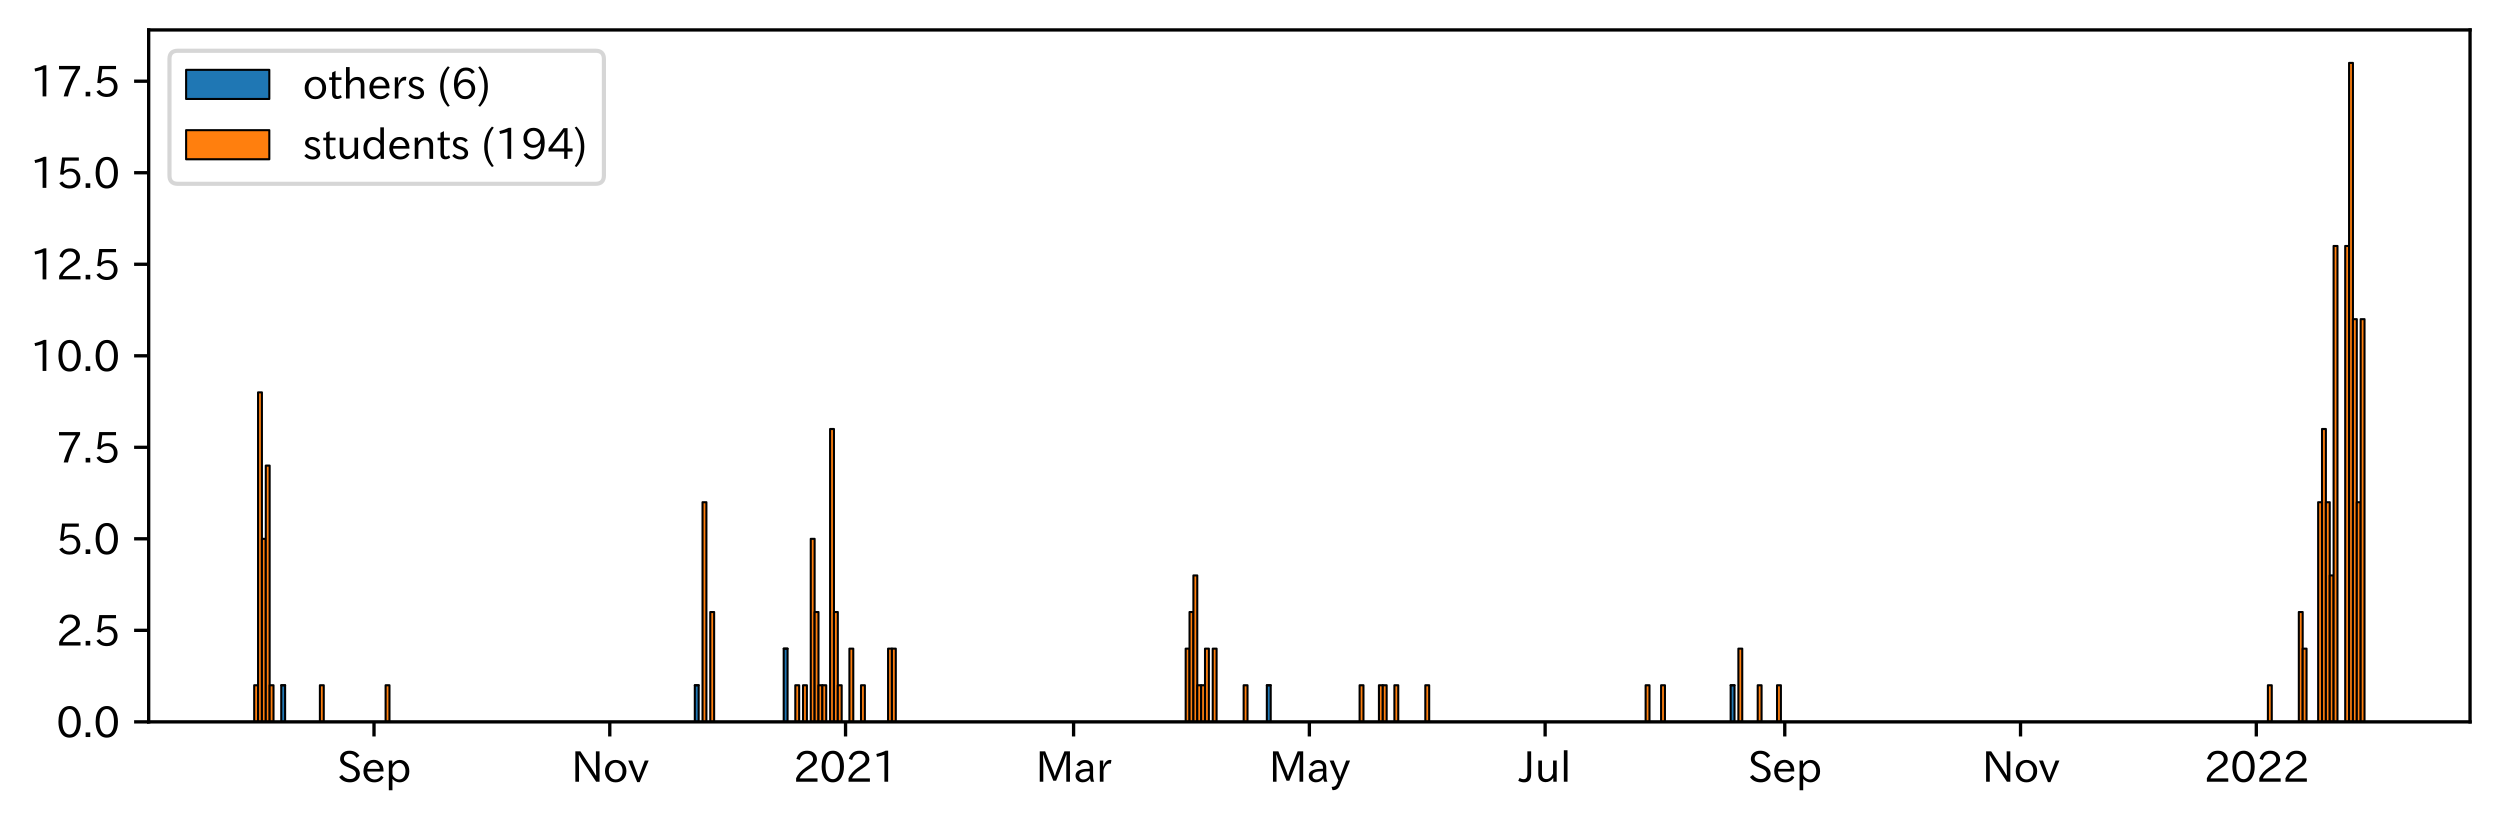 <?xml version="1.0" encoding="utf-8" standalone="no"?>
<!DOCTYPE svg PUBLIC "-//W3C//DTD SVG 1.1//EN"
  "http://www.w3.org/Graphics/SVG/1.1/DTD/svg11.dtd">
<svg xmlns:xlink="http://www.w3.org/1999/xlink" width="600.938pt" height="197.111pt" viewBox="0 0 600.938 197.111" xmlns="http://www.w3.org/2000/svg" version="1.1">
 <defs>
  <style type="text/css">*{stroke-linejoin: round; stroke-linecap: butt}</style>
 </defs>
 <g id="figure_1">
  <g id="patch_1">
   <path d="M 0 197.111 
L 600.938 197.111 
L 600.938 0 
L 0 0 
z
" style="fill: #ffffff"/>
  </g>
  <g id="axes_1">
   <g id="patch_2">
    <path d="M 35.737 173.52 
L 593.737 173.52 
L 593.737 7.2 
L 35.737 7.2 
z
" style="fill: #ffffff"/>
   </g>
   <g id="patch_3">
    <path d="M 61.101 173.52 
L 62.03 173.52 
L 62.03 173.52 
L 61.101 173.52 
z
" clip-path="url(#p3d51a4e275)" style="fill: #1f77b4; stroke: #000000; stroke-width: 0.5; stroke-linejoin: miter"/>
   </g>
   <g id="patch_4">
    <path d="M 62.03 173.52 
L 62.959 173.52 
L 62.959 173.52 
L 62.03 173.52 
z
" clip-path="url(#p3d51a4e275)" style="fill: #1f77b4; stroke: #000000; stroke-width: 0.5; stroke-linejoin: miter"/>
   </g>
   <g id="patch_5">
    <path d="M 62.959 173.52 
L 63.888 173.52 
L 63.888 173.52 
L 62.959 173.52 
z
" clip-path="url(#p3d51a4e275)" style="fill: #1f77b4; stroke: #000000; stroke-width: 0.5; stroke-linejoin: miter"/>
   </g>
   <g id="patch_6">
    <path d="M 63.888 173.52 
L 64.817 173.52 
L 64.817 173.52 
L 63.888 173.52 
z
" clip-path="url(#p3d51a4e275)" style="fill: #1f77b4; stroke: #000000; stroke-width: 0.5; stroke-linejoin: miter"/>
   </g>
   <g id="patch_7">
    <path d="M 64.817 173.52 
L 65.746 173.52 
L 65.746 173.52 
L 64.817 173.52 
z
" clip-path="url(#p3d51a4e275)" style="fill: #1f77b4; stroke: #000000; stroke-width: 0.5; stroke-linejoin: miter"/>
   </g>
   <g id="patch_8">
    <path d="M 67.605 173.52 
L 68.534 173.52 
L 68.534 164.72 
L 67.605 164.72 
z
" clip-path="url(#p3d51a4e275)" style="fill: #1f77b4; stroke: #000000; stroke-width: 0.5; stroke-linejoin: miter"/>
   </g>
   <g id="patch_9">
    <path d="M 76.895 173.52 
L 77.824 173.52 
L 77.824 173.52 
L 76.895 173.52 
z
" clip-path="url(#p3d51a4e275)" style="fill: #1f77b4; stroke: #000000; stroke-width: 0.5; stroke-linejoin: miter"/>
   </g>
   <g id="patch_10">
    <path d="M 92.69 173.52 
L 93.619 173.52 
L 93.619 173.52 
L 92.69 173.52 
z
" clip-path="url(#p3d51a4e275)" style="fill: #1f77b4; stroke: #000000; stroke-width: 0.5; stroke-linejoin: miter"/>
   </g>
   <g id="patch_11">
    <path d="M 167.015 173.52 
L 167.944 173.52 
L 167.944 164.72 
L 167.015 164.72 
z
" clip-path="url(#p3d51a4e275)" style="fill: #1f77b4; stroke: #000000; stroke-width: 0.5; stroke-linejoin: miter"/>
   </g>
   <g id="patch_12">
    <path d="M 168.873 173.52 
L 169.802 173.52 
L 169.802 173.52 
L 168.873 173.52 
z
" clip-path="url(#p3d51a4e275)" style="fill: #1f77b4; stroke: #000000; stroke-width: 0.5; stroke-linejoin: miter"/>
   </g>
   <g id="patch_13">
    <path d="M 170.732 173.52 
L 171.661 173.52 
L 171.661 173.52 
L 170.732 173.52 
z
" clip-path="url(#p3d51a4e275)" style="fill: #1f77b4; stroke: #000000; stroke-width: 0.5; stroke-linejoin: miter"/>
   </g>
   <g id="patch_14">
    <path d="M 188.384 173.52 
L 189.313 173.52 
L 189.313 155.92 
L 188.384 155.92 
z
" clip-path="url(#p3d51a4e275)" style="fill: #1f77b4; stroke: #000000; stroke-width: 0.5; stroke-linejoin: miter"/>
   </g>
   <g id="patch_15">
    <path d="M 191.171 173.52 
L 192.1 173.52 
L 192.1 173.52 
L 191.171 173.52 
z
" clip-path="url(#p3d51a4e275)" style="fill: #1f77b4; stroke: #000000; stroke-width: 0.5; stroke-linejoin: miter"/>
   </g>
   <g id="patch_16">
    <path d="M 193.029 173.52 
L 193.958 173.52 
L 193.958 173.52 
L 193.029 173.52 
z
" clip-path="url(#p3d51a4e275)" style="fill: #1f77b4; stroke: #000000; stroke-width: 0.5; stroke-linejoin: miter"/>
   </g>
   <g id="patch_17">
    <path d="M 194.887 173.52 
L 195.816 173.52 
L 195.816 173.52 
L 194.887 173.52 
z
" clip-path="url(#p3d51a4e275)" style="fill: #1f77b4; stroke: #000000; stroke-width: 0.5; stroke-linejoin: miter"/>
   </g>
   <g id="patch_18">
    <path d="M 195.816 173.52 
L 196.745 173.52 
L 196.745 173.52 
L 195.816 173.52 
z
" clip-path="url(#p3d51a4e275)" style="fill: #1f77b4; stroke: #000000; stroke-width: 0.5; stroke-linejoin: miter"/>
   </g>
   <g id="patch_19">
    <path d="M 196.745 173.52 
L 197.675 173.52 
L 197.675 173.52 
L 196.745 173.52 
z
" clip-path="url(#p3d51a4e275)" style="fill: #1f77b4; stroke: #000000; stroke-width: 0.5; stroke-linejoin: miter"/>
   </g>
   <g id="patch_20">
    <path d="M 197.675 173.52 
L 198.604 173.52 
L 198.604 173.52 
L 197.675 173.52 
z
" clip-path="url(#p3d51a4e275)" style="fill: #1f77b4; stroke: #000000; stroke-width: 0.5; stroke-linejoin: miter"/>
   </g>
   <g id="patch_21">
    <path d="M 199.533 173.52 
L 200.462 173.52 
L 200.462 173.52 
L 199.533 173.52 
z
" clip-path="url(#p3d51a4e275)" style="fill: #1f77b4; stroke: #000000; stroke-width: 0.5; stroke-linejoin: miter"/>
   </g>
   <g id="patch_22">
    <path d="M 200.462 173.52 
L 201.391 173.52 
L 201.391 173.52 
L 200.462 173.52 
z
" clip-path="url(#p3d51a4e275)" style="fill: #1f77b4; stroke: #000000; stroke-width: 0.5; stroke-linejoin: miter"/>
   </g>
   <g id="patch_23">
    <path d="M 201.391 173.52 
L 202.32 173.52 
L 202.32 173.52 
L 201.391 173.52 
z
" clip-path="url(#p3d51a4e275)" style="fill: #1f77b4; stroke: #000000; stroke-width: 0.5; stroke-linejoin: miter"/>
   </g>
   <g id="patch_24">
    <path d="M 204.178 173.52 
L 205.107 173.52 
L 205.107 173.52 
L 204.178 173.52 
z
" clip-path="url(#p3d51a4e275)" style="fill: #1f77b4; stroke: #000000; stroke-width: 0.5; stroke-linejoin: miter"/>
   </g>
   <g id="patch_25">
    <path d="M 206.965 173.52 
L 207.894 173.52 
L 207.894 173.52 
L 206.965 173.52 
z
" clip-path="url(#p3d51a4e275)" style="fill: #1f77b4; stroke: #000000; stroke-width: 0.5; stroke-linejoin: miter"/>
   </g>
   <g id="patch_26">
    <path d="M 213.469 173.52 
L 214.398 173.52 
L 214.398 173.52 
L 213.469 173.52 
z
" clip-path="url(#p3d51a4e275)" style="fill: #1f77b4; stroke: #000000; stroke-width: 0.5; stroke-linejoin: miter"/>
   </g>
   <g id="patch_27">
    <path d="M 214.398 173.52 
L 215.327 173.52 
L 215.327 173.52 
L 214.398 173.52 
z
" clip-path="url(#p3d51a4e275)" style="fill: #1f77b4; stroke: #000000; stroke-width: 0.5; stroke-linejoin: miter"/>
   </g>
   <g id="patch_28">
    <path d="M 285.007 173.52 
L 285.936 173.52 
L 285.936 173.52 
L 285.007 173.52 
z
" clip-path="url(#p3d51a4e275)" style="fill: #1f77b4; stroke: #000000; stroke-width: 0.5; stroke-linejoin: miter"/>
   </g>
   <g id="patch_29">
    <path d="M 285.936 173.52 
L 286.865 173.52 
L 286.865 173.52 
L 285.936 173.52 
z
" clip-path="url(#p3d51a4e275)" style="fill: #1f77b4; stroke: #000000; stroke-width: 0.5; stroke-linejoin: miter"/>
   </g>
   <g id="patch_30">
    <path d="M 286.865 173.52 
L 287.794 173.52 
L 287.794 173.52 
L 286.865 173.52 
z
" clip-path="url(#p3d51a4e275)" style="fill: #1f77b4; stroke: #000000; stroke-width: 0.5; stroke-linejoin: miter"/>
   </g>
   <g id="patch_31">
    <path d="M 287.794 173.52 
L 288.724 173.52 
L 288.724 173.52 
L 287.794 173.52 
z
" clip-path="url(#p3d51a4e275)" style="fill: #1f77b4; stroke: #000000; stroke-width: 0.5; stroke-linejoin: miter"/>
   </g>
   <g id="patch_32">
    <path d="M 288.724 173.52 
L 289.653 173.52 
L 289.653 173.52 
L 288.724 173.52 
z
" clip-path="url(#p3d51a4e275)" style="fill: #1f77b4; stroke: #000000; stroke-width: 0.5; stroke-linejoin: miter"/>
   </g>
   <g id="patch_33">
    <path d="M 289.653 173.52 
L 290.582 173.52 
L 290.582 173.52 
L 289.653 173.52 
z
" clip-path="url(#p3d51a4e275)" style="fill: #1f77b4; stroke: #000000; stroke-width: 0.5; stroke-linejoin: miter"/>
   </g>
   <g id="patch_34">
    <path d="M 291.511 173.52 
L 292.44 173.52 
L 292.44 173.52 
L 291.511 173.52 
z
" clip-path="url(#p3d51a4e275)" style="fill: #1f77b4; stroke: #000000; stroke-width: 0.5; stroke-linejoin: miter"/>
   </g>
   <g id="patch_35">
    <path d="M 298.943 173.52 
L 299.872 173.52 
L 299.872 173.52 
L 298.943 173.52 
z
" clip-path="url(#p3d51a4e275)" style="fill: #1f77b4; stroke: #000000; stroke-width: 0.5; stroke-linejoin: miter"/>
   </g>
   <g id="patch_36">
    <path d="M 304.518 173.52 
L 305.447 173.52 
L 305.447 164.72 
L 304.518 164.72 
z
" clip-path="url(#p3d51a4e275)" style="fill: #1f77b4; stroke: #000000; stroke-width: 0.5; stroke-linejoin: miter"/>
   </g>
   <g id="patch_37">
    <path d="M 326.815 173.52 
L 327.744 173.52 
L 327.744 173.52 
L 326.815 173.52 
z
" clip-path="url(#p3d51a4e275)" style="fill: #1f77b4; stroke: #000000; stroke-width: 0.5; stroke-linejoin: miter"/>
   </g>
   <g id="patch_38">
    <path d="M 331.461 173.52 
L 332.39 173.52 
L 332.39 173.52 
L 331.461 173.52 
z
" clip-path="url(#p3d51a4e275)" style="fill: #1f77b4; stroke: #000000; stroke-width: 0.5; stroke-linejoin: miter"/>
   </g>
   <g id="patch_39">
    <path d="M 332.39 173.52 
L 333.319 173.52 
L 333.319 173.52 
L 332.39 173.52 
z
" clip-path="url(#p3d51a4e275)" style="fill: #1f77b4; stroke: #000000; stroke-width: 0.5; stroke-linejoin: miter"/>
   </g>
   <g id="patch_40">
    <path d="M 335.177 173.52 
L 336.106 173.52 
L 336.106 173.52 
L 335.177 173.52 
z
" clip-path="url(#p3d51a4e275)" style="fill: #1f77b4; stroke: #000000; stroke-width: 0.5; stroke-linejoin: miter"/>
   </g>
   <g id="patch_41">
    <path d="M 342.61 173.52 
L 343.539 173.52 
L 343.539 173.52 
L 342.61 173.52 
z
" clip-path="url(#p3d51a4e275)" style="fill: #1f77b4; stroke: #000000; stroke-width: 0.5; stroke-linejoin: miter"/>
   </g>
   <g id="patch_42">
    <path d="M 395.567 173.52 
L 396.496 173.52 
L 396.496 173.52 
L 395.567 173.52 
z
" clip-path="url(#p3d51a4e275)" style="fill: #1f77b4; stroke: #000000; stroke-width: 0.5; stroke-linejoin: miter"/>
   </g>
   <g id="patch_43">
    <path d="M 399.283 173.52 
L 400.212 173.52 
L 400.212 173.52 
L 399.283 173.52 
z
" clip-path="url(#p3d51a4e275)" style="fill: #1f77b4; stroke: #000000; stroke-width: 0.5; stroke-linejoin: miter"/>
   </g>
   <g id="patch_44">
    <path d="M 416.006 173.52 
L 416.935 173.52 
L 416.935 164.72 
L 416.006 164.72 
z
" clip-path="url(#p3d51a4e275)" style="fill: #1f77b4; stroke: #000000; stroke-width: 0.5; stroke-linejoin: miter"/>
   </g>
   <g id="patch_45">
    <path d="M 417.864 173.52 
L 418.793 173.52 
L 418.793 173.52 
L 417.864 173.52 
z
" clip-path="url(#p3d51a4e275)" style="fill: #1f77b4; stroke: #000000; stroke-width: 0.5; stroke-linejoin: miter"/>
   </g>
   <g id="patch_46">
    <path d="M 422.51 173.52 
L 423.439 173.52 
L 423.439 173.52 
L 422.51 173.52 
z
" clip-path="url(#p3d51a4e275)" style="fill: #1f77b4; stroke: #000000; stroke-width: 0.5; stroke-linejoin: miter"/>
   </g>
   <g id="patch_47">
    <path d="M 427.155 173.52 
L 428.084 173.52 
L 428.084 173.52 
L 427.155 173.52 
z
" clip-path="url(#p3d51a4e275)" style="fill: #1f77b4; stroke: #000000; stroke-width: 0.5; stroke-linejoin: miter"/>
   </g>
   <g id="patch_48">
    <path d="M 545.147 173.52 
L 546.076 173.52 
L 546.076 173.52 
L 545.147 173.52 
z
" clip-path="url(#p3d51a4e275)" style="fill: #1f77b4; stroke: #000000; stroke-width: 0.5; stroke-linejoin: miter"/>
   </g>
   <g id="patch_49">
    <path d="M 552.58 173.52 
L 553.509 173.52 
L 553.509 173.52 
L 552.58 173.52 
z
" clip-path="url(#p3d51a4e275)" style="fill: #1f77b4; stroke: #000000; stroke-width: 0.5; stroke-linejoin: miter"/>
   </g>
   <g id="patch_50">
    <path d="M 553.509 173.52 
L 554.438 173.52 
L 554.438 173.52 
L 553.509 173.52 
z
" clip-path="url(#p3d51a4e275)" style="fill: #1f77b4; stroke: #000000; stroke-width: 0.5; stroke-linejoin: miter"/>
   </g>
   <g id="patch_51">
    <path d="M 557.225 173.52 
L 558.154 173.52 
L 558.154 173.52 
L 557.225 173.52 
z
" clip-path="url(#p3d51a4e275)" style="fill: #1f77b4; stroke: #000000; stroke-width: 0.5; stroke-linejoin: miter"/>
   </g>
   <g id="patch_52">
    <path d="M 558.154 173.52 
L 559.083 173.52 
L 559.083 173.52 
L 558.154 173.52 
z
" clip-path="url(#p3d51a4e275)" style="fill: #1f77b4; stroke: #000000; stroke-width: 0.5; stroke-linejoin: miter"/>
   </g>
   <g id="patch_53">
    <path d="M 559.083 173.52 
L 560.012 173.52 
L 560.012 173.52 
L 559.083 173.52 
z
" clip-path="url(#p3d51a4e275)" style="fill: #1f77b4; stroke: #000000; stroke-width: 0.5; stroke-linejoin: miter"/>
   </g>
   <g id="patch_54">
    <path d="M 560.012 173.52 
L 560.941 173.52 
L 560.941 173.52 
L 560.012 173.52 
z
" clip-path="url(#p3d51a4e275)" style="fill: #1f77b4; stroke: #000000; stroke-width: 0.5; stroke-linejoin: miter"/>
   </g>
   <g id="patch_55">
    <path d="M 560.941 173.52 
L 561.87 173.52 
L 561.87 173.52 
L 560.941 173.52 
z
" clip-path="url(#p3d51a4e275)" style="fill: #1f77b4; stroke: #000000; stroke-width: 0.5; stroke-linejoin: miter"/>
   </g>
   <g id="patch_56">
    <path d="M 563.729 173.52 
L 564.658 173.52 
L 564.658 173.52 
L 563.729 173.52 
z
" clip-path="url(#p3d51a4e275)" style="fill: #1f77b4; stroke: #000000; stroke-width: 0.5; stroke-linejoin: miter"/>
   </g>
   <g id="patch_57">
    <path d="M 564.658 173.52 
L 565.587 173.52 
L 565.587 173.52 
L 564.658 173.52 
z
" clip-path="url(#p3d51a4e275)" style="fill: #1f77b4; stroke: #000000; stroke-width: 0.5; stroke-linejoin: miter"/>
   </g>
   <g id="patch_58">
    <path d="M 565.587 173.52 
L 566.516 173.52 
L 566.516 173.52 
L 565.587 173.52 
z
" clip-path="url(#p3d51a4e275)" style="fill: #1f77b4; stroke: #000000; stroke-width: 0.5; stroke-linejoin: miter"/>
   </g>
   <g id="patch_59">
    <path d="M 566.516 173.52 
L 567.445 173.52 
L 567.445 173.52 
L 566.516 173.52 
z
" clip-path="url(#p3d51a4e275)" style="fill: #1f77b4; stroke: #000000; stroke-width: 0.5; stroke-linejoin: miter"/>
   </g>
   <g id="patch_60">
    <path d="M 567.445 173.52 
L 568.374 173.52 
L 568.374 173.52 
L 567.445 173.52 
z
" clip-path="url(#p3d51a4e275)" style="fill: #1f77b4; stroke: #000000; stroke-width: 0.5; stroke-linejoin: miter"/>
   </g>
   <g id="patch_61">
    <path d="M 61.101 173.52 
L 62.03 173.52 
L 62.03 164.72 
L 61.101 164.72 
z
" clip-path="url(#p3d51a4e275)" style="fill: #ff7f0e; stroke: #000000; stroke-width: 0.5; stroke-linejoin: miter"/>
   </g>
   <g id="patch_62">
    <path d="M 62.03 173.52 
L 62.959 173.52 
L 62.959 94.32 
L 62.03 94.32 
z
" clip-path="url(#p3d51a4e275)" style="fill: #ff7f0e; stroke: #000000; stroke-width: 0.5; stroke-linejoin: miter"/>
   </g>
   <g id="patch_63">
    <path d="M 62.959 173.52 
L 63.888 173.52 
L 63.888 129.52 
L 62.959 129.52 
z
" clip-path="url(#p3d51a4e275)" style="fill: #ff7f0e; stroke: #000000; stroke-width: 0.5; stroke-linejoin: miter"/>
   </g>
   <g id="patch_64">
    <path d="M 63.888 173.52 
L 64.817 173.52 
L 64.817 111.92 
L 63.888 111.92 
z
" clip-path="url(#p3d51a4e275)" style="fill: #ff7f0e; stroke: #000000; stroke-width: 0.5; stroke-linejoin: miter"/>
   </g>
   <g id="patch_65">
    <path d="M 64.817 173.52 
L 65.746 173.52 
L 65.746 164.72 
L 64.817 164.72 
z
" clip-path="url(#p3d51a4e275)" style="fill: #ff7f0e; stroke: #000000; stroke-width: 0.5; stroke-linejoin: miter"/>
   </g>
   <g id="patch_66">
    <path d="M 67.605 164.72 
L 68.534 164.72 
L 68.534 164.72 
L 67.605 164.72 
z
" clip-path="url(#p3d51a4e275)" style="fill: #ff7f0e; stroke: #000000; stroke-width: 0.5; stroke-linejoin: miter"/>
   </g>
   <g id="patch_67">
    <path d="M 76.895 173.52 
L 77.824 173.52 
L 77.824 164.72 
L 76.895 164.72 
z
" clip-path="url(#p3d51a4e275)" style="fill: #ff7f0e; stroke: #000000; stroke-width: 0.5; stroke-linejoin: miter"/>
   </g>
   <g id="patch_68">
    <path d="M 92.69 173.52 
L 93.619 173.52 
L 93.619 164.72 
L 92.69 164.72 
z
" clip-path="url(#p3d51a4e275)" style="fill: #ff7f0e; stroke: #000000; stroke-width: 0.5; stroke-linejoin: miter"/>
   </g>
   <g id="patch_69">
    <path d="M 167.015 164.72 
L 167.944 164.72 
L 167.944 164.72 
L 167.015 164.72 
z
" clip-path="url(#p3d51a4e275)" style="fill: #ff7f0e; stroke: #000000; stroke-width: 0.5; stroke-linejoin: miter"/>
   </g>
   <g id="patch_70">
    <path d="M 168.873 173.52 
L 169.802 173.52 
L 169.802 120.72 
L 168.873 120.72 
z
" clip-path="url(#p3d51a4e275)" style="fill: #ff7f0e; stroke: #000000; stroke-width: 0.5; stroke-linejoin: miter"/>
   </g>
   <g id="patch_71">
    <path d="M 170.732 173.52 
L 171.661 173.52 
L 171.661 147.12 
L 170.732 147.12 
z
" clip-path="url(#p3d51a4e275)" style="fill: #ff7f0e; stroke: #000000; stroke-width: 0.5; stroke-linejoin: miter"/>
   </g>
   <g id="patch_72">
    <path d="M 188.384 155.92 
L 189.313 155.92 
L 189.313 155.92 
L 188.384 155.92 
z
" clip-path="url(#p3d51a4e275)" style="fill: #ff7f0e; stroke: #000000; stroke-width: 0.5; stroke-linejoin: miter"/>
   </g>
   <g id="patch_73">
    <path d="M 191.171 173.52 
L 192.1 173.52 
L 192.1 164.72 
L 191.171 164.72 
z
" clip-path="url(#p3d51a4e275)" style="fill: #ff7f0e; stroke: #000000; stroke-width: 0.5; stroke-linejoin: miter"/>
   </g>
   <g id="patch_74">
    <path d="M 193.029 173.52 
L 193.958 173.52 
L 193.958 164.72 
L 193.029 164.72 
z
" clip-path="url(#p3d51a4e275)" style="fill: #ff7f0e; stroke: #000000; stroke-width: 0.5; stroke-linejoin: miter"/>
   </g>
   <g id="patch_75">
    <path d="M 194.887 173.52 
L 195.816 173.52 
L 195.816 129.52 
L 194.887 129.52 
z
" clip-path="url(#p3d51a4e275)" style="fill: #ff7f0e; stroke: #000000; stroke-width: 0.5; stroke-linejoin: miter"/>
   </g>
   <g id="patch_76">
    <path d="M 195.816 173.52 
L 196.745 173.52 
L 196.745 147.12 
L 195.816 147.12 
z
" clip-path="url(#p3d51a4e275)" style="fill: #ff7f0e; stroke: #000000; stroke-width: 0.5; stroke-linejoin: miter"/>
   </g>
   <g id="patch_77">
    <path d="M 196.745 173.52 
L 197.675 173.52 
L 197.675 164.72 
L 196.745 164.72 
z
" clip-path="url(#p3d51a4e275)" style="fill: #ff7f0e; stroke: #000000; stroke-width: 0.5; stroke-linejoin: miter"/>
   </g>
   <g id="patch_78">
    <path d="M 197.675 173.52 
L 198.604 173.52 
L 198.604 164.72 
L 197.675 164.72 
z
" clip-path="url(#p3d51a4e275)" style="fill: #ff7f0e; stroke: #000000; stroke-width: 0.5; stroke-linejoin: miter"/>
   </g>
   <g id="patch_79">
    <path d="M 199.533 173.52 
L 200.462 173.52 
L 200.462 103.12 
L 199.533 103.12 
z
" clip-path="url(#p3d51a4e275)" style="fill: #ff7f0e; stroke: #000000; stroke-width: 0.5; stroke-linejoin: miter"/>
   </g>
   <g id="patch_80">
    <path d="M 200.462 173.52 
L 201.391 173.52 
L 201.391 147.12 
L 200.462 147.12 
z
" clip-path="url(#p3d51a4e275)" style="fill: #ff7f0e; stroke: #000000; stroke-width: 0.5; stroke-linejoin: miter"/>
   </g>
   <g id="patch_81">
    <path d="M 201.391 173.52 
L 202.32 173.52 
L 202.32 164.72 
L 201.391 164.72 
z
" clip-path="url(#p3d51a4e275)" style="fill: #ff7f0e; stroke: #000000; stroke-width: 0.5; stroke-linejoin: miter"/>
   </g>
   <g id="patch_82">
    <path d="M 204.178 173.52 
L 205.107 173.52 
L 205.107 155.92 
L 204.178 155.92 
z
" clip-path="url(#p3d51a4e275)" style="fill: #ff7f0e; stroke: #000000; stroke-width: 0.5; stroke-linejoin: miter"/>
   </g>
   <g id="patch_83">
    <path d="M 206.965 173.52 
L 207.894 173.52 
L 207.894 164.72 
L 206.965 164.72 
z
" clip-path="url(#p3d51a4e275)" style="fill: #ff7f0e; stroke: #000000; stroke-width: 0.5; stroke-linejoin: miter"/>
   </g>
   <g id="patch_84">
    <path d="M 213.469 173.52 
L 214.398 173.52 
L 214.398 155.92 
L 213.469 155.92 
z
" clip-path="url(#p3d51a4e275)" style="fill: #ff7f0e; stroke: #000000; stroke-width: 0.5; stroke-linejoin: miter"/>
   </g>
   <g id="patch_85">
    <path d="M 214.398 173.52 
L 215.327 173.52 
L 215.327 155.92 
L 214.398 155.92 
z
" clip-path="url(#p3d51a4e275)" style="fill: #ff7f0e; stroke: #000000; stroke-width: 0.5; stroke-linejoin: miter"/>
   </g>
   <g id="patch_86">
    <path d="M 285.007 173.52 
L 285.936 173.52 
L 285.936 155.92 
L 285.007 155.92 
z
" clip-path="url(#p3d51a4e275)" style="fill: #ff7f0e; stroke: #000000; stroke-width: 0.5; stroke-linejoin: miter"/>
   </g>
   <g id="patch_87">
    <path d="M 285.936 173.52 
L 286.865 173.52 
L 286.865 147.12 
L 285.936 147.12 
z
" clip-path="url(#p3d51a4e275)" style="fill: #ff7f0e; stroke: #000000; stroke-width: 0.5; stroke-linejoin: miter"/>
   </g>
   <g id="patch_88">
    <path d="M 286.865 173.52 
L 287.794 173.52 
L 287.794 138.32 
L 286.865 138.32 
z
" clip-path="url(#p3d51a4e275)" style="fill: #ff7f0e; stroke: #000000; stroke-width: 0.5; stroke-linejoin: miter"/>
   </g>
   <g id="patch_89">
    <path d="M 287.794 173.52 
L 288.724 173.52 
L 288.724 164.72 
L 287.794 164.72 
z
" clip-path="url(#p3d51a4e275)" style="fill: #ff7f0e; stroke: #000000; stroke-width: 0.5; stroke-linejoin: miter"/>
   </g>
   <g id="patch_90">
    <path d="M 288.724 173.52 
L 289.653 173.52 
L 289.653 164.72 
L 288.724 164.72 
z
" clip-path="url(#p3d51a4e275)" style="fill: #ff7f0e; stroke: #000000; stroke-width: 0.5; stroke-linejoin: miter"/>
   </g>
   <g id="patch_91">
    <path d="M 289.653 173.52 
L 290.582 173.52 
L 290.582 155.92 
L 289.653 155.92 
z
" clip-path="url(#p3d51a4e275)" style="fill: #ff7f0e; stroke: #000000; stroke-width: 0.5; stroke-linejoin: miter"/>
   </g>
   <g id="patch_92">
    <path d="M 291.511 173.52 
L 292.44 173.52 
L 292.44 155.92 
L 291.511 155.92 
z
" clip-path="url(#p3d51a4e275)" style="fill: #ff7f0e; stroke: #000000; stroke-width: 0.5; stroke-linejoin: miter"/>
   </g>
   <g id="patch_93">
    <path d="M 298.943 173.52 
L 299.872 173.52 
L 299.872 164.72 
L 298.943 164.72 
z
" clip-path="url(#p3d51a4e275)" style="fill: #ff7f0e; stroke: #000000; stroke-width: 0.5; stroke-linejoin: miter"/>
   </g>
   <g id="patch_94">
    <path d="M 304.518 164.72 
L 305.447 164.72 
L 305.447 164.72 
L 304.518 164.72 
z
" clip-path="url(#p3d51a4e275)" style="fill: #ff7f0e; stroke: #000000; stroke-width: 0.5; stroke-linejoin: miter"/>
   </g>
   <g id="patch_95">
    <path d="M 326.815 173.52 
L 327.744 173.52 
L 327.744 164.72 
L 326.815 164.72 
z
" clip-path="url(#p3d51a4e275)" style="fill: #ff7f0e; stroke: #000000; stroke-width: 0.5; stroke-linejoin: miter"/>
   </g>
   <g id="patch_96">
    <path d="M 331.461 173.52 
L 332.39 173.52 
L 332.39 164.72 
L 331.461 164.72 
z
" clip-path="url(#p3d51a4e275)" style="fill: #ff7f0e; stroke: #000000; stroke-width: 0.5; stroke-linejoin: miter"/>
   </g>
   <g id="patch_97">
    <path d="M 332.39 173.52 
L 333.319 173.52 
L 333.319 164.72 
L 332.39 164.72 
z
" clip-path="url(#p3d51a4e275)" style="fill: #ff7f0e; stroke: #000000; stroke-width: 0.5; stroke-linejoin: miter"/>
   </g>
   <g id="patch_98">
    <path d="M 335.177 173.52 
L 336.106 173.52 
L 336.106 164.72 
L 335.177 164.72 
z
" clip-path="url(#p3d51a4e275)" style="fill: #ff7f0e; stroke: #000000; stroke-width: 0.5; stroke-linejoin: miter"/>
   </g>
   <g id="patch_99">
    <path d="M 342.61 173.52 
L 343.539 173.52 
L 343.539 164.72 
L 342.61 164.72 
z
" clip-path="url(#p3d51a4e275)" style="fill: #ff7f0e; stroke: #000000; stroke-width: 0.5; stroke-linejoin: miter"/>
   </g>
   <g id="patch_100">
    <path d="M 395.567 173.52 
L 396.496 173.52 
L 396.496 164.72 
L 395.567 164.72 
z
" clip-path="url(#p3d51a4e275)" style="fill: #ff7f0e; stroke: #000000; stroke-width: 0.5; stroke-linejoin: miter"/>
   </g>
   <g id="patch_101">
    <path d="M 399.283 173.52 
L 400.212 173.52 
L 400.212 164.72 
L 399.283 164.72 
z
" clip-path="url(#p3d51a4e275)" style="fill: #ff7f0e; stroke: #000000; stroke-width: 0.5; stroke-linejoin: miter"/>
   </g>
   <g id="patch_102">
    <path d="M 416.006 164.72 
L 416.935 164.72 
L 416.935 164.72 
L 416.006 164.72 
z
" clip-path="url(#p3d51a4e275)" style="fill: #ff7f0e; stroke: #000000; stroke-width: 0.5; stroke-linejoin: miter"/>
   </g>
   <g id="patch_103">
    <path d="M 417.864 173.52 
L 418.793 173.52 
L 418.793 155.92 
L 417.864 155.92 
z
" clip-path="url(#p3d51a4e275)" style="fill: #ff7f0e; stroke: #000000; stroke-width: 0.5; stroke-linejoin: miter"/>
   </g>
   <g id="patch_104">
    <path d="M 422.51 173.52 
L 423.439 173.52 
L 423.439 164.72 
L 422.51 164.72 
z
" clip-path="url(#p3d51a4e275)" style="fill: #ff7f0e; stroke: #000000; stroke-width: 0.5; stroke-linejoin: miter"/>
   </g>
   <g id="patch_105">
    <path d="M 427.155 173.52 
L 428.084 173.52 
L 428.084 164.72 
L 427.155 164.72 
z
" clip-path="url(#p3d51a4e275)" style="fill: #ff7f0e; stroke: #000000; stroke-width: 0.5; stroke-linejoin: miter"/>
   </g>
   <g id="patch_106">
    <path d="M 545.147 173.52 
L 546.076 173.52 
L 546.076 164.72 
L 545.147 164.72 
z
" clip-path="url(#p3d51a4e275)" style="fill: #ff7f0e; stroke: #000000; stroke-width: 0.5; stroke-linejoin: miter"/>
   </g>
   <g id="patch_107">
    <path d="M 552.58 173.52 
L 553.509 173.52 
L 553.509 147.12 
L 552.58 147.12 
z
" clip-path="url(#p3d51a4e275)" style="fill: #ff7f0e; stroke: #000000; stroke-width: 0.5; stroke-linejoin: miter"/>
   </g>
   <g id="patch_108">
    <path d="M 553.509 173.52 
L 554.438 173.52 
L 554.438 155.92 
L 553.509 155.92 
z
" clip-path="url(#p3d51a4e275)" style="fill: #ff7f0e; stroke: #000000; stroke-width: 0.5; stroke-linejoin: miter"/>
   </g>
   <g id="patch_109">
    <path d="M 557.225 173.52 
L 558.154 173.52 
L 558.154 120.72 
L 557.225 120.72 
z
" clip-path="url(#p3d51a4e275)" style="fill: #ff7f0e; stroke: #000000; stroke-width: 0.5; stroke-linejoin: miter"/>
   </g>
   <g id="patch_110">
    <path d="M 558.154 173.52 
L 559.083 173.52 
L 559.083 103.12 
L 558.154 103.12 
z
" clip-path="url(#p3d51a4e275)" style="fill: #ff7f0e; stroke: #000000; stroke-width: 0.5; stroke-linejoin: miter"/>
   </g>
   <g id="patch_111">
    <path d="M 559.083 173.52 
L 560.012 173.52 
L 560.012 120.72 
L 559.083 120.72 
z
" clip-path="url(#p3d51a4e275)" style="fill: #ff7f0e; stroke: #000000; stroke-width: 0.5; stroke-linejoin: miter"/>
   </g>
   <g id="patch_112">
    <path d="M 560.012 173.52 
L 560.941 173.52 
L 560.941 138.32 
L 560.012 138.32 
z
" clip-path="url(#p3d51a4e275)" style="fill: #ff7f0e; stroke: #000000; stroke-width: 0.5; stroke-linejoin: miter"/>
   </g>
   <g id="patch_113">
    <path d="M 560.941 173.52 
L 561.87 173.52 
L 561.87 59.12 
L 560.941 59.12 
z
" clip-path="url(#p3d51a4e275)" style="fill: #ff7f0e; stroke: #000000; stroke-width: 0.5; stroke-linejoin: miter"/>
   </g>
   <g id="patch_114">
    <path d="M 563.729 173.52 
L 564.658 173.52 
L 564.658 59.12 
L 563.729 59.12 
z
" clip-path="url(#p3d51a4e275)" style="fill: #ff7f0e; stroke: #000000; stroke-width: 0.5; stroke-linejoin: miter"/>
   </g>
   <g id="patch_115">
    <path d="M 564.658 173.52 
L 565.587 173.52 
L 565.587 15.12 
L 564.658 15.12 
z
" clip-path="url(#p3d51a4e275)" style="fill: #ff7f0e; stroke: #000000; stroke-width: 0.5; stroke-linejoin: miter"/>
   </g>
   <g id="patch_116">
    <path d="M 565.587 173.52 
L 566.516 173.52 
L 566.516 76.72 
L 565.587 76.72 
z
" clip-path="url(#p3d51a4e275)" style="fill: #ff7f0e; stroke: #000000; stroke-width: 0.5; stroke-linejoin: miter"/>
   </g>
   <g id="patch_117">
    <path d="M 566.516 173.52 
L 567.445 173.52 
L 567.445 120.72 
L 566.516 120.72 
z
" clip-path="url(#p3d51a4e275)" style="fill: #ff7f0e; stroke: #000000; stroke-width: 0.5; stroke-linejoin: miter"/>
   </g>
   <g id="patch_118">
    <path d="M 567.445 173.52 
L 568.374 173.52 
L 568.374 76.72 
L 567.445 76.72 
z
" clip-path="url(#p3d51a4e275)" style="fill: #ff7f0e; stroke: #000000; stroke-width: 0.5; stroke-linejoin: miter"/>
   </g>
   <g id="matplotlib.axis_1">
    <g id="xtick_1">
     <g id="line2d_1">
      <defs>
       <path id="mb4ae78f1f8" d="M 0 0 
L 0 3.5 
" style="stroke: #000000; stroke-width: 0.8"/>
      </defs>
      <g>
       <use xlink:href="#mb4ae78f1f8" x="89.902" y="173.52" style="stroke: #000000; stroke-width: 0.8"/>
      </g>
     </g>
     <g id="text_1">
      <!-- Sep -->
      <g transform="translate(81.027 188.011)scale(0.1 -0.1)">
       <defs>
        <path id="IPAexGothic-53" d="M 2919 3641 
Q 2563 4259 1853 4259 
Q 1453 4259 1213 4009 
Q 1028 3803 1028 3534 
Q 1028 3238 1266 3047 
Q 1444 2913 1984 2688 
L 2200 2597 
Q 2925 2306 3191 1953 
Q 3422 1644 3422 1259 
Q 3422 644 2969 288 
Q 2559 -31 1931 -31 
Q 881 -31 313 766 
L 753 1100 
Q 1203 459 1938 459 
Q 2288 459 2534 625 
Q 2841 847 2841 1216 
Q 2841 1503 2616 1728 
Q 2375 1959 1728 2206 
L 1541 2278 
Q 453 2694 453 3481 
Q 453 4006 806 4347 
Q 1203 4725 1863 4725 
Q 2841 4725 3359 3956 
L 2919 3641 
z
" transform="scale(0.016)"/>
        <path id="IPAexGothic-65" d="M 863 1594 
Q 891 1041 1209 722 
Q 1534 397 1997 397 
Q 2606 397 2963 966 
L 3322 728 
Q 2869 -31 1931 -31 
Q 1222 -31 766 422 
Q 306 884 306 1641 
Q 306 2444 788 2925 
Q 1216 3353 1856 3353 
Q 2459 3353 2866 2956 
Q 3322 2494 3322 1722 
L 3322 1594 
L 863 1594 
z
M 2756 1997 
Q 2709 2431 2450 2681 
Q 2194 2938 1844 2938 
Q 1438 2938 1150 2591 
Q 953 2356 894 1997 
L 2756 1997 
z
" transform="scale(0.016)"/>
        <path id="IPAexGothic-70" d="M 1075 2688 
Q 1525 3341 2206 3341 
Q 2769 3341 3172 2938 
Q 3641 2469 3641 1644 
Q 3641 841 3178 372 
Q 2775 -31 2200 -31 
Q 1569 -31 1106 497 
L 1106 -1216 
L 563 -1216 
L 563 3250 
L 1075 3250 
L 1075 2688 
z
M 1106 1950 
L 1106 1291 
Q 1106 897 1516 600 
Q 1791 403 2106 403 
Q 2469 403 2725 659 
Q 3066 997 3066 1631 
Q 3066 2200 2784 2559 
Q 2503 2900 2100 2900 
Q 1656 2900 1338 2484 
Q 1106 2184 1106 1950 
z
" transform="scale(0.016)"/>
       </defs>
       <use xlink:href="#IPAexGothic-53"/>
       <use xlink:href="#IPAexGothic-65" x="58.496"/>
       <use xlink:href="#IPAexGothic-70" x="115.381"/>
      </g>
     </g>
    </g>
    <g id="xtick_2">
     <g id="line2d_2">
      <g>
       <use xlink:href="#mb4ae78f1f8" x="146.576" y="173.52" style="stroke: #000000; stroke-width: 0.8"/>
      </g>
     </g>
     <g id="text_2">
      <!-- Nov -->
      <g transform="translate(137.327 188.011)scale(0.1 -0.1)">
       <defs>
        <path id="IPAexGothic-4e" d="M 4244 63 
L 3731 63 
L 1697 3150 
Q 1466 3500 1141 4097 
L 1116 4097 
L 1128 3797 
Q 1159 2803 1159 2469 
L 1159 63 
L 609 63 
L 609 4634 
L 1366 4634 
L 3113 1978 
Q 3453 1447 3713 966 
L 3738 966 
Q 3694 1897 3694 2469 
L 3694 4634 
L 4244 4634 
L 4244 63 
z
" transform="scale(0.016)"/>
        <path id="IPAexGothic-6f" d="M 1919 3341 
Q 2594 3341 3056 2888 
Q 3531 2413 3531 1638 
Q 3531 888 3066 422 
Q 2609 -31 1919 -31 
Q 1228 -31 781 416 
Q 313 881 313 1656 
Q 313 2413 788 2888 
Q 1241 3341 1919 3341 
z
M 1919 2919 
Q 1519 2919 1241 2631 
Q 888 2278 888 1650 
Q 888 1031 1234 684 
Q 1516 403 1919 403 
Q 2331 403 2609 691 
Q 2956 1038 2956 1672 
Q 2956 2269 2603 2631 
Q 2316 2919 1919 2919 
z
" transform="scale(0.016)"/>
        <path id="IPAexGothic-76" d="M 3103 3250 
L 1747 6 
L 1375 6 
L 25 3250 
L 628 3250 
L 1338 1388 
L 1522 844 
L 1569 703 
L 1588 703 
Q 1641 884 1822 1388 
L 2516 3250 
L 3103 3250 
z
" transform="scale(0.016)"/>
       </defs>
       <use xlink:href="#IPAexGothic-4e"/>
       <use xlink:href="#IPAexGothic-6f" x="75.977"/>
       <use xlink:href="#IPAexGothic-76" x="136.377"/>
      </g>
     </g>
    </g>
    <g id="xtick_3">
     <g id="line2d_3">
      <g>
       <use xlink:href="#mb4ae78f1f8" x="203.249" y="173.52" style="stroke: #000000; stroke-width: 0.8"/>
      </g>
     </g>
     <g id="text_3">
      <!-- 2021 -->
      <g transform="translate(190.652 188.011)scale(0.1 -0.1)">
       <defs>
        <path id="IPAexGothic-32" d="M 3659 63 
L 447 63 
L 447 594 
Q 825 1475 1894 2203 
L 2072 2322 
Q 2619 2697 2791 2906 
Q 2988 3153 2988 3444 
Q 2988 3772 2756 4003 
Q 2500 4259 2084 4259 
Q 1250 4259 991 3328 
L 497 3506 
Q 853 4725 2116 4725 
Q 2806 4725 3216 4316 
Q 3575 3947 3575 3425 
Q 3575 3038 3344 2722 
Q 3131 2416 2366 1938 
L 2231 1856 
Q 1256 1253 978 569 
L 3659 569 
L 3659 63 
z
" transform="scale(0.016)"/>
        <path id="IPAexGothic-30" d="M 2038 4725 
Q 2881 4725 3334 3944 
Q 3694 3325 3694 2344 
Q 3694 1372 3334 741 
Q 2888 -31 2016 -31 
Q 1147 -31 700 741 
Q 341 1372 341 2350 
Q 341 3713 1000 4334 
Q 1419 4725 2038 4725 
z
M 2016 4266 
Q 1516 4266 1228 3759 
Q 934 3247 934 2344 
Q 934 1456 1222 947 
Q 1513 447 2016 447 
Q 2619 447 2909 1153 
Q 3100 1622 3100 2375 
Q 3100 3256 2806 3759 
Q 2509 4266 2016 4266 
z
" transform="scale(0.016)"/>
        <path id="IPAexGothic-31" d="M 2463 63 
L 1900 63 
L 1900 4103 
Q 1372 3922 788 3797 
L 684 4231 
Q 1519 4441 2106 4731 
L 2463 4731 
L 2463 63 
z
" transform="scale(0.016)"/>
       </defs>
       <use xlink:href="#IPAexGothic-32"/>
       <use xlink:href="#IPAexGothic-30" x="62.988"/>
       <use xlink:href="#IPAexGothic-32" x="125.977"/>
       <use xlink:href="#IPAexGothic-31" x="188.965"/>
      </g>
     </g>
    </g>
    <g id="xtick_4">
     <g id="line2d_4">
      <g>
       <use xlink:href="#mb4ae78f1f8" x="258.064" y="173.52" style="stroke: #000000; stroke-width: 0.8"/>
      </g>
     </g>
     <g id="text_4">
      <!-- Mar -->
      <g transform="translate(248.955 188.011)scale(0.1 -0.1)">
       <defs>
        <path id="IPAexGothic-4d" d="M 5147 63 
L 4597 63 
L 4597 2534 
Q 4597 3281 4634 4134 
L 4609 4134 
Q 4356 3409 4066 2675 
L 3066 209 
L 2650 209 
L 1641 2725 
Q 1328 3506 1128 4141 
L 1103 4141 
Q 1141 3131 1141 2553 
L 1141 63 
L 609 63 
L 609 4634 
L 1416 4634 
L 2503 1944 
Q 2697 1472 2869 906 
L 2888 906 
Q 3028 1416 3234 1931 
L 4316 4634 
L 5147 4634 
L 5147 63 
z
" transform="scale(0.016)"/>
        <path id="IPAexGothic-61" d="M 3156 63 
L 2672 63 
Q 2559 303 2531 556 
L 2509 556 
Q 2147 -25 1428 -25 
Q 934 -25 622 288 
Q 347 563 347 959 
Q 347 1947 2050 1997 
L 2478 2009 
L 2478 2175 
Q 2478 2509 2288 2700 
Q 2088 2900 1775 2900 
Q 1238 2900 969 2378 
L 494 2597 
Q 938 3328 1788 3328 
Q 2375 3328 2691 3000 
Q 2984 2706 2984 2169 
L 2984 997 
Q 2984 400 3156 63 
z
M 2491 1625 
L 2141 1619 
Q 903 1591 903 953 
Q 903 728 1050 581 
Q 1231 403 1525 403 
Q 1934 403 2234 703 
Q 2491 969 2491 1344 
L 2491 1625 
z
" transform="scale(0.016)"/>
        <path id="IPAexGothic-72" d="M 2309 3316 
L 2213 2769 
Q 2106 2791 2022 2791 
Q 1653 2791 1413 2444 
Q 1113 2006 1113 1675 
L 1113 63 
L 563 63 
L 563 3250 
L 1081 3250 
L 1056 2303 
L 1069 2303 
Q 1422 3341 2097 3341 
Q 2206 3341 2309 3316 
z
" transform="scale(0.016)"/>
       </defs>
       <use xlink:href="#IPAexGothic-4d"/>
       <use xlink:href="#IPAexGothic-61" x="90.186"/>
       <use xlink:href="#IPAexGothic-72" x="145.166"/>
      </g>
     </g>
    </g>
    <g id="xtick_5">
     <g id="line2d_5">
      <g>
       <use xlink:href="#mb4ae78f1f8" x="314.738" y="173.52" style="stroke: #000000; stroke-width: 0.8"/>
      </g>
     </g>
     <g id="text_5">
      <!-- May -->
      <g transform="translate(305.018 188.011)scale(0.1 -0.1)">
       <defs>
        <path id="IPAexGothic-79" d="M 3122 3250 
L 1575 -488 
Q 1278 -1203 550 -1203 
L 478 -1203 
L 344 -703 
L 447 -703 
Q 969 -703 1150 -238 
L 1356 275 
L 38 3250 
L 659 3250 
L 1363 1459 
Q 1528 1025 1606 781 
L 1625 781 
Q 1750 1169 1863 1459 
L 2528 3250 
L 3122 3250 
z
" transform="scale(0.016)"/>
       </defs>
       <use xlink:href="#IPAexGothic-4d"/>
       <use xlink:href="#IPAexGothic-61" x="90.186"/>
       <use xlink:href="#IPAexGothic-79" x="145.166"/>
      </g>
     </g>
    </g>
    <g id="xtick_6">
     <g id="line2d_6">
      <g>
       <use xlink:href="#mb4ae78f1f8" x="371.411" y="173.52" style="stroke: #000000; stroke-width: 0.8"/>
      </g>
     </g>
     <g id="text_6">
      <!-- Jul -->
      <g transform="translate(365.141 188.011)scale(0.1 -0.1)">
       <defs>
        <path id="IPAexGothic-4a" d="M 1819 4634 
L 1819 1234 
Q 1819 -31 763 -31 
Q 303 -31 -125 209 
L 84 644 
Q 378 447 694 447 
Q 1250 447 1250 1203 
L 1250 4634 
L 1819 4634 
z
" transform="scale(0.016)"/>
        <path id="IPAexGothic-75" d="M 3284 63 
L 2772 63 
L 2772 644 
Q 2300 0 1625 0 
Q 1072 0 763 375 
Q 519 678 519 1241 
L 519 3250 
L 1069 3250 
L 1069 1259 
Q 1069 466 1734 466 
Q 2406 466 2734 1291 
L 2734 3250 
L 3284 3250 
L 3284 63 
z
" transform="scale(0.016)"/>
        <path id="IPAexGothic-6c" d="M 1131 63 
L 581 63 
L 581 4794 
L 1131 4794 
L 1131 63 
z
" transform="scale(0.016)"/>
       </defs>
       <use xlink:href="#IPAexGothic-4a"/>
       <use xlink:href="#IPAexGothic-75" x="37.988"/>
       <use xlink:href="#IPAexGothic-6c" x="98.389"/>
      </g>
     </g>
    </g>
    <g id="xtick_7">
     <g id="line2d_7">
      <g>
       <use xlink:href="#mb4ae78f1f8" x="429.013" y="173.52" style="stroke: #000000; stroke-width: 0.8"/>
      </g>
     </g>
     <g id="text_7">
      <!-- Sep -->
      <g transform="translate(420.138 188.011)scale(0.1 -0.1)">
       <use xlink:href="#IPAexGothic-53"/>
       <use xlink:href="#IPAexGothic-65" x="58.496"/>
       <use xlink:href="#IPAexGothic-70" x="115.381"/>
      </g>
     </g>
    </g>
    <g id="xtick_8">
     <g id="line2d_8">
      <g>
       <use xlink:href="#mb4ae78f1f8" x="485.687" y="173.52" style="stroke: #000000; stroke-width: 0.8"/>
      </g>
     </g>
     <g id="text_8">
      <!-- Nov -->
      <g transform="translate(476.438 188.011)scale(0.1 -0.1)">
       <use xlink:href="#IPAexGothic-4e"/>
       <use xlink:href="#IPAexGothic-6f" x="75.977"/>
       <use xlink:href="#IPAexGothic-76" x="136.377"/>
      </g>
     </g>
    </g>
    <g id="xtick_9">
     <g id="line2d_9">
      <g>
       <use xlink:href="#mb4ae78f1f8" x="542.36" y="173.52" style="stroke: #000000; stroke-width: 0.8"/>
      </g>
     </g>
     <g id="text_9">
      <!-- 2022 -->
      <g transform="translate(529.763 188.011)scale(0.1 -0.1)">
       <use xlink:href="#IPAexGothic-32"/>
       <use xlink:href="#IPAexGothic-30" x="62.988"/>
       <use xlink:href="#IPAexGothic-32" x="125.977"/>
       <use xlink:href="#IPAexGothic-32" x="188.965"/>
      </g>
     </g>
    </g>
   </g>
   <g id="matplotlib.axis_2">
    <g id="ytick_1">
     <g id="line2d_10">
      <defs>
       <path id="m6c492ee629" d="M 0 0 
L -3.5 0 
" style="stroke: #000000; stroke-width: 0.8"/>
      </defs>
      <g>
       <use xlink:href="#m6c492ee629" x="35.737" y="173.52" style="stroke: #000000; stroke-width: 0.8"/>
      </g>
     </g>
     <g id="text_10">
      <!-- 0.0 -->
      <g transform="translate(13.498 177.265)scale(0.1 -0.1)">
       <defs>
        <path id="IPAexGothic-2e" d="M 1184 63 
L 494 63 
L 494 753 
L 1184 753 
L 1184 63 
z
" transform="scale(0.016)"/>
       </defs>
       <use xlink:href="#IPAexGothic-30"/>
       <use xlink:href="#IPAexGothic-2e" x="62.988"/>
       <use xlink:href="#IPAexGothic-30" x="89.404"/>
      </g>
     </g>
    </g>
    <g id="ytick_2">
     <g id="line2d_11">
      <g>
       <use xlink:href="#m6c492ee629" x="35.737" y="151.52" style="stroke: #000000; stroke-width: 0.8"/>
      </g>
     </g>
     <g id="text_11">
      <!-- 2.5 -->
      <g transform="translate(13.498 155.265)scale(0.1 -0.1)">
       <defs>
        <path id="IPAexGothic-35" d="M 1178 2603 
Q 1634 2963 2172 2963 
Q 2816 2963 3241 2528 
Q 3638 2113 3638 1497 
Q 3638 938 3297 513 
Q 2869 -31 2031 -31 
Q 959 -31 469 784 
L 938 1028 
Q 1309 434 2013 434 
Q 2466 434 2769 716 
Q 3081 1013 3081 1503 
Q 3081 1966 2806 2241 
Q 2519 2528 2056 2528 
Q 1406 2528 1072 2028 
L 591 2091 
L 884 4634 
L 3406 4634 
L 3406 4153 
L 1341 4153 
L 1134 2603 
L 1178 2603 
z
" transform="scale(0.016)"/>
       </defs>
       <use xlink:href="#IPAexGothic-32"/>
       <use xlink:href="#IPAexGothic-2e" x="62.988"/>
       <use xlink:href="#IPAexGothic-35" x="89.404"/>
      </g>
     </g>
    </g>
    <g id="ytick_3">
     <g id="line2d_12">
      <g>
       <use xlink:href="#m6c492ee629" x="35.737" y="129.52" style="stroke: #000000; stroke-width: 0.8"/>
      </g>
     </g>
     <g id="text_12">
      <!-- 5.0 -->
      <g transform="translate(13.498 133.265)scale(0.1 -0.1)">
       <use xlink:href="#IPAexGothic-35"/>
       <use xlink:href="#IPAexGothic-2e" x="62.988"/>
       <use xlink:href="#IPAexGothic-30" x="89.404"/>
      </g>
     </g>
    </g>
    <g id="ytick_4">
     <g id="line2d_13">
      <g>
       <use xlink:href="#m6c492ee629" x="35.737" y="107.52" style="stroke: #000000; stroke-width: 0.8"/>
      </g>
     </g>
     <g id="text_13">
      <!-- 7.5 -->
      <g transform="translate(13.498 111.265)scale(0.1 -0.1)">
       <defs>
        <path id="IPAexGothic-37" d="M 3597 4263 
Q 2238 2106 1778 63 
L 1131 63 
Q 1581 1834 2950 4128 
L 428 4128 
L 428 4634 
L 3597 4634 
L 3597 4263 
z
" transform="scale(0.016)"/>
       </defs>
       <use xlink:href="#IPAexGothic-37"/>
       <use xlink:href="#IPAexGothic-2e" x="62.988"/>
       <use xlink:href="#IPAexGothic-35" x="89.404"/>
      </g>
     </g>
    </g>
    <g id="ytick_5">
     <g id="line2d_14">
      <g>
       <use xlink:href="#m6c492ee629" x="35.737" y="85.52" style="stroke: #000000; stroke-width: 0.8"/>
      </g>
     </g>
     <g id="text_14">
      <!-- 10.0 -->
      <g transform="translate(7.2 89.265)scale(0.1 -0.1)">
       <use xlink:href="#IPAexGothic-31"/>
       <use xlink:href="#IPAexGothic-30" x="62.988"/>
       <use xlink:href="#IPAexGothic-2e" x="125.977"/>
       <use xlink:href="#IPAexGothic-30" x="152.393"/>
      </g>
     </g>
    </g>
    <g id="ytick_6">
     <g id="line2d_15">
      <g>
       <use xlink:href="#m6c492ee629" x="35.737" y="63.52" style="stroke: #000000; stroke-width: 0.8"/>
      </g>
     </g>
     <g id="text_15">
      <!-- 12.5 -->
      <g transform="translate(7.2 67.265)scale(0.1 -0.1)">
       <use xlink:href="#IPAexGothic-31"/>
       <use xlink:href="#IPAexGothic-32" x="62.988"/>
       <use xlink:href="#IPAexGothic-2e" x="125.977"/>
       <use xlink:href="#IPAexGothic-35" x="152.393"/>
      </g>
     </g>
    </g>
    <g id="ytick_7">
     <g id="line2d_16">
      <g>
       <use xlink:href="#m6c492ee629" x="35.737" y="41.52" style="stroke: #000000; stroke-width: 0.8"/>
      </g>
     </g>
     <g id="text_16">
      <!-- 15.0 -->
      <g transform="translate(7.2 45.265)scale(0.1 -0.1)">
       <use xlink:href="#IPAexGothic-31"/>
       <use xlink:href="#IPAexGothic-35" x="62.988"/>
       <use xlink:href="#IPAexGothic-2e" x="125.977"/>
       <use xlink:href="#IPAexGothic-30" x="152.393"/>
      </g>
     </g>
    </g>
    <g id="ytick_8">
     <g id="line2d_17">
      <g>
       <use xlink:href="#m6c492ee629" x="35.737" y="19.52" style="stroke: #000000; stroke-width: 0.8"/>
      </g>
     </g>
     <g id="text_17">
      <!-- 17.5 -->
      <g transform="translate(7.2 23.265)scale(0.1 -0.1)">
       <use xlink:href="#IPAexGothic-31"/>
       <use xlink:href="#IPAexGothic-37" x="62.988"/>
       <use xlink:href="#IPAexGothic-2e" x="125.977"/>
       <use xlink:href="#IPAexGothic-35" x="152.393"/>
      </g>
     </g>
    </g>
   </g>
   <g id="patch_119">
    <path d="M 35.737 173.52 
L 35.737 7.2 
" style="fill: none; stroke: #000000; stroke-width: 0.8; stroke-linejoin: miter; stroke-linecap: square"/>
   </g>
   <g id="patch_120">
    <path d="M 593.737 173.52 
L 593.737 7.2 
" style="fill: none; stroke: #000000; stroke-width: 0.8; stroke-linejoin: miter; stroke-linecap: square"/>
   </g>
   <g id="patch_121">
    <path d="M 35.737 173.52 
L 593.737 173.52 
" style="fill: none; stroke: #000000; stroke-width: 0.8; stroke-linejoin: miter; stroke-linecap: square"/>
   </g>
   <g id="patch_122">
    <path d="M 35.737 7.2 
L 593.737 7.2 
" style="fill: none; stroke: #000000; stroke-width: 0.8; stroke-linejoin: miter; stroke-linecap: square"/>
   </g>
   <g id="legend_1">
    <g id="patch_123">
     <path d="M 42.737 44.184 
L 143.166 44.184 
Q 145.166 44.184 145.166 42.184 
L 145.166 14.2 
Q 145.166 12.2 143.166 12.2 
L 42.737 12.2 
Q 40.737 12.2 40.737 14.2 
L 40.737 42.184 
Q 40.737 44.184 42.737 44.184 
z
" style="fill: #ffffff; opacity: 0.8; stroke: #cccccc; stroke-linejoin: miter"/>
    </g>
    <g id="patch_124">
     <path d="M 44.737 23.792 
L 64.737 23.792 
L 64.737 16.792 
L 44.737 16.792 
z
" style="fill: #1f77b4; stroke: #000000; stroke-width: 0.5; stroke-linejoin: miter"/>
    </g>
    <g id="text_18">
     <!-- others (6) -->
     <g transform="translate(72.737 23.792)scale(0.1 -0.1)">
      <defs>
       <path id="IPAexGothic-74" d="M 2125 241 
Q 1769 -6 1397 -6 
Q 653 -6 653 831 
L 653 2859 
L 219 2859 
L 219 3250 
L 653 3250 
L 653 3966 
L 1178 4228 
L 1178 3250 
L 2063 3250 
L 2063 2859 
L 1178 2859 
L 1178 906 
Q 1178 416 1513 416 
Q 1738 416 1941 588 
L 2125 241 
z
" transform="scale(0.016)"/>
       <path id="IPAexGothic-68" d="M 3347 63 
L 2797 63 
L 2797 2041 
Q 2797 2853 2131 2853 
Q 1447 2853 1131 2041 
L 1131 63 
L 581 63 
L 581 4794 
L 1131 4794 
L 1131 2706 
Q 1566 3316 2247 3316 
Q 3347 3316 3347 2072 
L 3347 63 
z
" transform="scale(0.016)"/>
       <path id="IPAexGothic-73" d="M 2234 2547 
Q 1938 2931 1484 2931 
Q 891 2931 891 2475 
Q 891 2153 1531 1944 
L 1741 1875 
Q 2650 1578 2650 894 
Q 2650 434 2272 172 
Q 1972 -31 1497 -31 
Q 766 -31 256 503 
L 603 819 
Q 997 397 1516 397 
Q 2131 397 2131 875 
Q 2131 1238 1453 1478 
L 1234 1553 
Q 378 1853 378 2431 
Q 378 2797 628 3047 
Q 928 3347 1453 3347 
Q 2156 3347 2606 2859 
L 2234 2547 
z
" transform="scale(0.016)"/>
       <path id="IPAexGothic-20" transform="scale(0.016)"/>
       <path id="IPAexGothic-28" d="M 1928 -1016 
L 1653 -1166 
Q 488 69 488 1875 
Q 488 3678 1653 4909 
L 1928 4763 
Q 1006 3522 1006 1881 
Q 1006 203 1928 -1016 
z
" transform="scale(0.016)"/>
       <path id="IPAexGothic-36" d="M 1056 2328 
Q 1509 2981 2234 2981 
Q 2906 2981 3316 2513 
Q 3675 2106 3675 1522 
Q 3675 884 3272 434 
Q 2853 -31 2178 -31 
Q 1375 -31 922 581 
Q 481 1178 481 2228 
Q 481 3425 1013 4109 
Q 1494 4725 2272 4725 
Q 3191 4725 3609 4025 
L 3150 3775 
Q 2894 4266 2300 4266 
Q 1119 4266 1031 2328 
L 1056 2328 
z
M 2141 2547 
Q 1684 2547 1384 2206 
Q 1116 1900 1116 1541 
Q 1116 1156 1353 844 
Q 1672 428 2159 428 
Q 2669 428 2941 844 
Q 3125 1128 3125 1503 
Q 3125 1944 2881 2228 
Q 2600 2547 2141 2547 
z
" transform="scale(0.016)"/>
       <path id="IPAexGothic-29" d="M 466 4909 
Q 1638 3672 1638 1875 
Q 1638 75 466 -1166 
L 191 -1016 
Q 1119 216 1119 1881 
Q 1119 3509 191 4763 
L 466 4909 
z
" transform="scale(0.016)"/>
      </defs>
      <use xlink:href="#IPAexGothic-6f"/>
      <use xlink:href="#IPAexGothic-74" x="60.4"/>
      <use xlink:href="#IPAexGothic-68" x="95.02"/>
      <use xlink:href="#IPAexGothic-65" x="155.713"/>
      <use xlink:href="#IPAexGothic-72" x="212.598"/>
      <use xlink:href="#IPAexGothic-73" x="249.609"/>
      <use xlink:href="#IPAexGothic-20" x="295.801"/>
      <use xlink:href="#IPAexGothic-28" x="322.803"/>
      <use xlink:href="#IPAexGothic-36" x="356.104"/>
      <use xlink:href="#IPAexGothic-29" x="419.092"/>
     </g>
    </g>
    <g id="patch_125">
     <path d="M 44.737 38.284 
L 64.737 38.284 
L 64.737 31.284 
L 44.737 31.284 
z
" style="fill: #ff7f0e; stroke: #000000; stroke-width: 0.5; stroke-linejoin: miter"/>
    </g>
    <g id="text_19">
     <!-- students (194) -->
     <g transform="translate(72.737 38.284)scale(0.1 -0.1)">
      <defs>
       <path id="IPAexGothic-64" d="M 3391 63 
L 2891 63 
L 2891 619 
Q 2441 -31 1753 -31 
Q 1181 -31 788 372 
Q 313 844 313 1663 
Q 313 2466 772 2938 
Q 1169 3341 1753 3341 
Q 2384 3341 2847 2809 
L 2847 4794 
L 3391 4794 
L 3391 63 
z
M 2847 1303 
L 2847 2097 
Q 2847 2413 2456 2706 
Q 2181 2906 1853 2906 
Q 1484 2906 1228 2650 
Q 888 2309 888 1678 
Q 888 1109 1169 750 
Q 1441 409 1847 409 
Q 2322 409 2656 875 
Q 2847 1134 2847 1303 
z
" transform="scale(0.016)"/>
       <path id="IPAexGothic-6e" d="M 3328 63 
L 2778 63 
L 2778 2041 
Q 2778 2853 2106 2853 
Q 1428 2853 1113 2041 
L 1113 63 
L 563 63 
L 563 3250 
L 1075 3250 
L 1075 2675 
Q 1525 3316 2222 3316 
Q 3328 3316 3328 2072 
L 3328 63 
z
" transform="scale(0.016)"/>
       <path id="IPAexGothic-39" d="M 2984 2356 
Q 2544 1716 1813 1716 
Q 1253 1716 847 2056 
Q 366 2459 366 3163 
Q 366 3813 769 4266 
Q 1181 4725 1869 4725 
Q 2800 4725 3241 3950 
Q 3559 3378 3559 2472 
Q 3559 1250 3041 588 
Q 2553 -31 1769 -31 
Q 859 -31 391 703 
L 853 953 
Q 1156 428 1753 428 
Q 2922 428 3009 2356 
L 2984 2356 
z
M 1888 4278 
Q 1450 4278 1172 3950 
Q 922 3653 922 3200 
Q 922 2741 1159 2478 
Q 1434 2163 1906 2163 
Q 2431 2163 2728 2572 
Q 2925 2847 2925 3169 
Q 2925 3553 2694 3863 
Q 2375 4278 1888 4278 
z
" transform="scale(0.016)"/>
       <path id="IPAexGothic-34" d="M 3813 1159 
L 3059 1159 
L 3059 63 
L 2547 63 
L 2547 1159 
L 197 1159 
L 197 1672 
L 2456 4678 
L 3059 4678 
L 3059 1634 
L 3813 1634 
L 3813 1159 
z
M 2578 4109 
L 2559 4109 
Q 2278 3656 2003 3284 
L 759 1634 
L 2547 1634 
L 2547 3144 
Q 2547 3481 2578 4109 
z
" transform="scale(0.016)"/>
      </defs>
      <use xlink:href="#IPAexGothic-73"/>
      <use xlink:href="#IPAexGothic-74" x="46.191"/>
      <use xlink:href="#IPAexGothic-75" x="80.811"/>
      <use xlink:href="#IPAexGothic-64" x="141.211"/>
      <use xlink:href="#IPAexGothic-65" x="203.613"/>
      <use xlink:href="#IPAexGothic-6e" x="260.498"/>
      <use xlink:href="#IPAexGothic-74" x="320.898"/>
      <use xlink:href="#IPAexGothic-73" x="355.518"/>
      <use xlink:href="#IPAexGothic-20" x="401.709"/>
      <use xlink:href="#IPAexGothic-28" x="428.711"/>
      <use xlink:href="#IPAexGothic-31" x="462.012"/>
      <use xlink:href="#IPAexGothic-39" x="525"/>
      <use xlink:href="#IPAexGothic-34" x="587.988"/>
      <use xlink:href="#IPAexGothic-29" x="650.977"/>
     </g>
    </g>
   </g>
  </g>
 </g>
 <defs>
  <clipPath id="p3d51a4e275">
   <rect x="35.737" y="7.2" width="558" height="166.32"/>
  </clipPath>
 </defs>
</svg>
